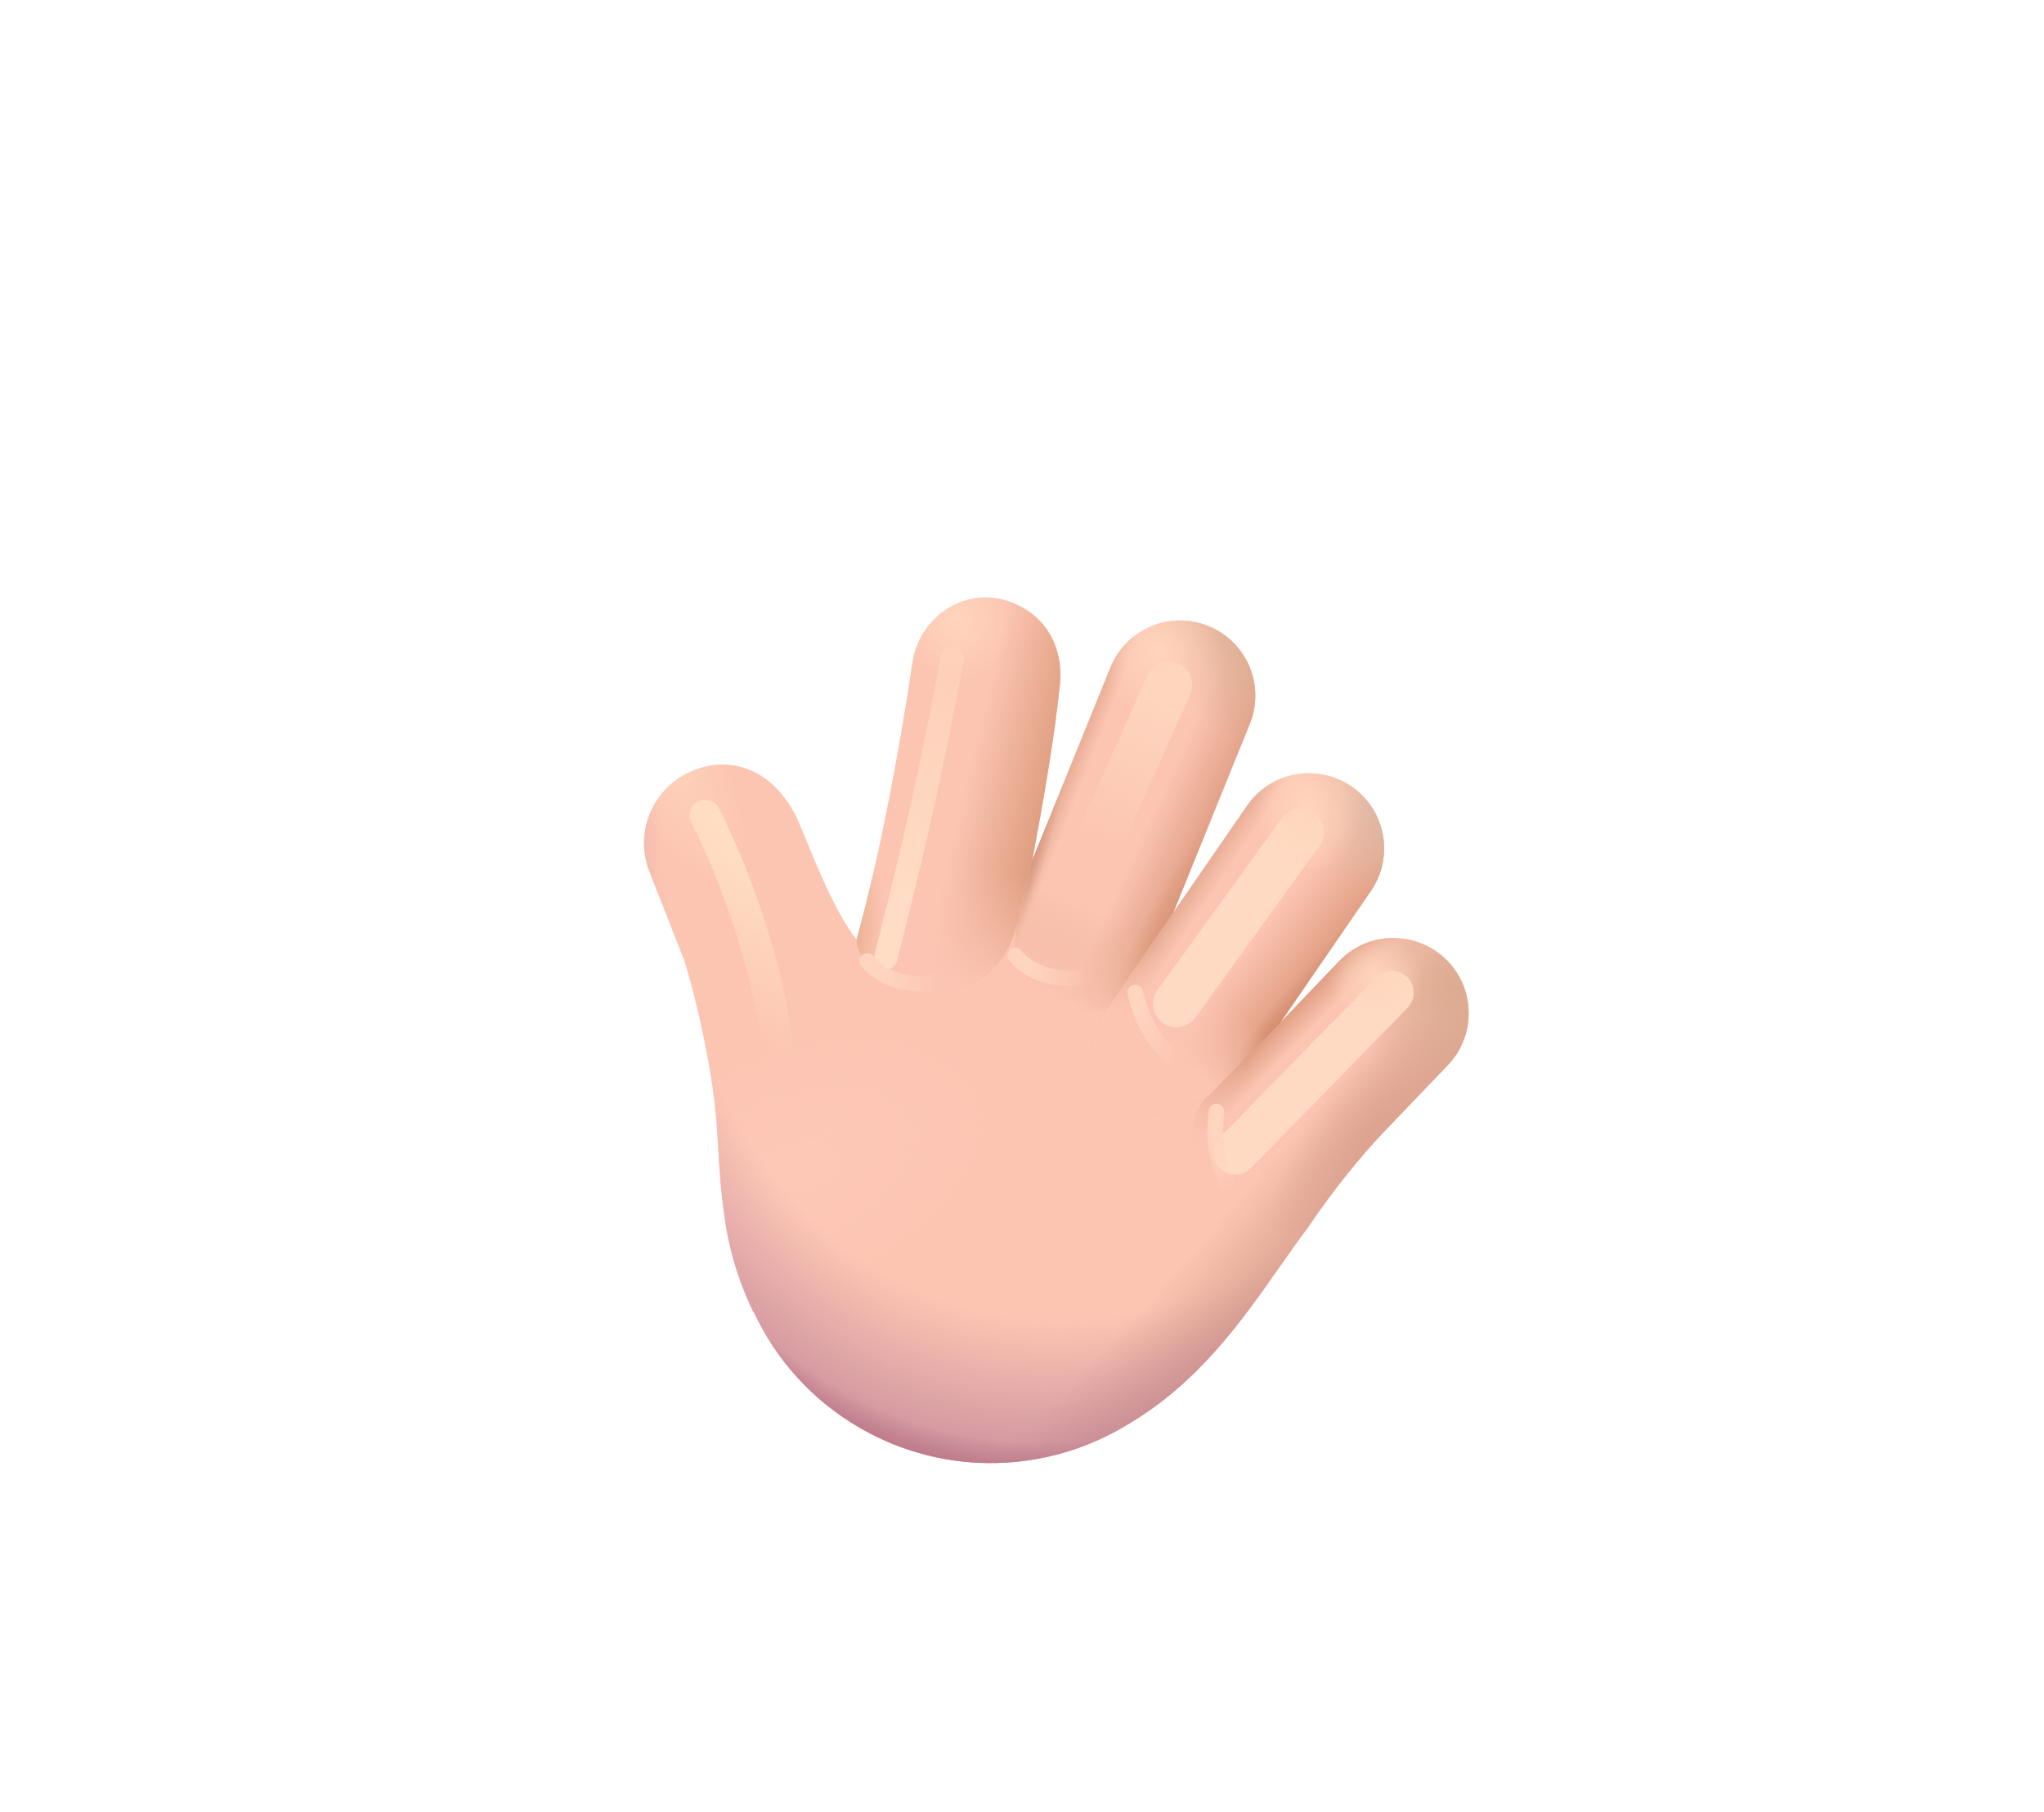 <svg width="361" height="320" viewBox="0 0 361 320" fill="none" xmlns="http://www.w3.org/2000/svg">
<g filter="url(#filter0_d_1_886)">
<g clip-path="url(#clip0_1_886)">
<path d="M220.732 97.849C223.489 91.052 220.214 83.308 213.418 80.55C206.62 77.792 198.874 81.067 196.117 87.865L182.314 121.892C184.455 110.59 186.282 99.691 187.079 91.866C188.205 84.713 184.807 77.754 176.725 75.767C169.292 74.204 162.243 79.564 161.134 87.045C159.184 100.198 155.763 119.72 151.283 135.948C147.028 130.341 143.947 122.013 140.838 114.637C136.439 105.498 128.515 103.049 121.458 106.508C115.014 109.665 112.071 117.238 114.69 123.918L120.897 139.747C121.817 142.702 123.69 149.491 125.231 158.169C126.383 164.657 126.616 168.704 126.859 172.925C127.06 176.402 127.267 179.997 128 185.171C129.049 192.581 131.321 198.153 133.069 201.742L133.129 201.733C137.001 210.022 143.366 217.249 151.89 222.171C167.084 230.943 185.186 230.112 199.17 221.561C211.628 214.198 219.141 203.498 225.968 193.774C227.628 191.411 229.247 189.105 230.886 186.919C236.2 179.067 240.779 173.806 243.615 170.713L255.69 158.109C260.765 152.812 260.585 144.405 255.288 139.33C249.991 134.256 241.584 134.436 236.51 139.733L226.016 150.686L242.108 127.368C246.274 121.33 244.757 113.059 238.72 108.893C232.683 104.727 224.411 106.243 220.245 112.28L207.225 131.148L220.732 97.849Z" fill="#FCC5B2"/>
<path d="M220.732 97.849C223.489 91.052 220.214 83.308 213.418 80.55C206.62 77.792 198.874 81.067 196.117 87.865L182.314 121.892C184.455 110.59 186.282 99.691 187.079 91.866C188.205 84.713 184.807 77.754 176.725 75.767C169.292 74.204 162.243 79.564 161.134 87.045C159.184 100.198 155.763 119.72 151.283 135.948C147.028 130.341 143.947 122.013 140.838 114.637C136.439 105.498 128.515 103.049 121.458 106.508C115.014 109.665 112.071 117.238 114.69 123.918L120.897 139.747C121.817 142.702 123.69 149.491 125.231 158.169C126.383 164.657 126.616 168.704 126.859 172.925C127.06 176.402 127.267 179.997 128 185.171C129.049 192.581 131.321 198.153 133.069 201.742L133.129 201.733C137.001 210.022 143.366 217.249 151.89 222.171C167.084 230.943 185.186 230.112 199.17 221.561C211.628 214.198 219.141 203.498 225.968 193.774C227.628 191.411 229.247 189.105 230.886 186.919C236.2 179.067 240.779 173.806 243.615 170.713L255.69 158.109C260.765 152.812 260.585 144.405 255.288 139.33C249.991 134.256 241.584 134.436 236.51 139.733L226.016 150.686L242.108 127.368C246.274 121.33 244.757 113.059 238.72 108.893C232.683 104.727 224.411 106.243 220.245 112.28L207.225 131.148L220.732 97.849Z" fill="url(#paint0_radial_1_886)"/>
<path d="M220.732 97.849C223.489 91.052 220.214 83.308 213.418 80.55C206.62 77.792 198.874 81.067 196.117 87.865L182.314 121.892C184.455 110.59 186.282 99.691 187.079 91.866C188.205 84.713 184.807 77.754 176.725 75.767C169.292 74.204 162.243 79.564 161.134 87.045C159.184 100.198 155.763 119.72 151.283 135.948C147.028 130.341 143.947 122.013 140.838 114.637C136.439 105.498 128.515 103.049 121.458 106.508C115.014 109.665 112.071 117.238 114.69 123.918L120.897 139.747C121.817 142.702 123.69 149.491 125.231 158.169C126.383 164.657 126.616 168.704 126.859 172.925C127.06 176.402 127.267 179.997 128 185.171C129.049 192.581 131.321 198.153 133.069 201.742L133.129 201.733C137.001 210.022 143.366 217.249 151.89 222.171C167.084 230.943 185.186 230.112 199.17 221.561C211.628 214.198 219.141 203.498 225.968 193.774C227.628 191.411 229.247 189.105 230.886 186.919C236.2 179.067 240.779 173.806 243.615 170.713L255.69 158.109C260.765 152.812 260.585 144.405 255.288 139.33C249.991 134.256 241.584 134.436 236.51 139.733L226.016 150.686L242.108 127.368C246.274 121.33 244.757 113.059 238.72 108.893C232.683 104.727 224.411 106.243 220.245 112.28L207.225 131.148L220.732 97.849Z" fill="url(#paint1_radial_1_886)"/>
<path d="M220.732 97.849C223.489 91.052 220.214 83.308 213.418 80.55C206.62 77.792 198.874 81.067 196.117 87.865L182.314 121.892C184.455 110.59 186.282 99.691 187.079 91.866C188.205 84.713 184.807 77.754 176.725 75.767C169.292 74.204 162.243 79.564 161.134 87.045C159.184 100.198 155.763 119.72 151.283 135.948C147.028 130.341 143.947 122.013 140.838 114.637C136.439 105.498 128.515 103.049 121.458 106.508C115.014 109.665 112.071 117.238 114.69 123.918L120.897 139.747C121.817 142.702 123.69 149.491 125.231 158.169C126.383 164.657 126.616 168.704 126.859 172.925C127.06 176.402 127.267 179.997 128 185.171C129.049 192.581 131.321 198.153 133.069 201.742L133.129 201.733C137.001 210.022 143.366 217.249 151.89 222.171C167.084 230.943 185.186 230.112 199.17 221.561C211.628 214.198 219.141 203.498 225.968 193.774C227.628 191.411 229.247 189.105 230.886 186.919C236.2 179.067 240.779 173.806 243.615 170.713L255.69 158.109C260.765 152.812 260.585 144.405 255.288 139.33C249.991 134.256 241.584 134.436 236.51 139.733L226.016 150.686L242.108 127.368C246.274 121.33 244.757 113.059 238.72 108.893C232.683 104.727 224.411 106.243 220.245 112.28L207.225 131.148L220.732 97.849Z" fill="url(#paint2_radial_1_886)"/>
<path d="M220.732 97.849C223.489 91.052 220.214 83.308 213.418 80.55C206.62 77.792 198.874 81.067 196.117 87.865L182.314 121.892C184.455 110.59 186.282 99.691 187.079 91.866C188.205 84.713 184.807 77.754 176.725 75.767C169.292 74.204 162.243 79.564 161.134 87.045C159.184 100.198 155.763 119.72 151.283 135.948C147.028 130.341 143.947 122.013 140.838 114.637C136.439 105.498 128.515 103.049 121.458 106.508C115.014 109.665 112.071 117.238 114.69 123.918L120.897 139.747C121.817 142.702 123.69 149.491 125.231 158.169C126.383 164.657 126.616 168.704 126.859 172.925C127.06 176.402 127.267 179.997 128 185.171C129.049 192.581 131.321 198.153 133.069 201.742L133.129 201.733C137.001 210.022 143.366 217.249 151.89 222.171C167.084 230.943 185.186 230.112 199.17 221.561C211.628 214.198 219.141 203.498 225.968 193.774C227.628 191.411 229.247 189.105 230.886 186.919C236.2 179.067 240.779 173.806 243.615 170.713L255.69 158.109C260.765 152.812 260.585 144.405 255.288 139.33C249.991 134.256 241.584 134.436 236.51 139.733L226.016 150.686L242.108 127.368C246.274 121.33 244.757 113.059 238.72 108.893C232.683 104.727 224.411 106.243 220.245 112.28L207.225 131.148L220.732 97.849Z" fill="url(#paint3_radial_1_886)"/>
<path d="M230.309 187.694C230.501 187.434 230.694 187.176 230.886 186.919C236.2 179.067 240.779 173.806 243.614 170.713L255.69 158.109C260.764 152.812 260.584 144.405 255.288 139.33C249.991 134.256 241.584 134.436 236.509 139.733L226.027 150.674L212.755 164.097C206.249 172.438 215.648 188.469 230.309 187.694Z" fill="url(#paint4_linear_1_886)"/>
<path d="M230.309 187.694C230.501 187.434 230.694 187.176 230.886 186.919C236.2 179.067 240.779 173.806 243.614 170.713L255.69 158.109C260.764 152.812 260.584 144.405 255.288 139.33C249.991 134.256 241.584 134.436 236.509 139.733L226.027 150.674L212.755 164.097C206.249 172.438 215.648 188.469 230.309 187.694Z" fill="url(#paint5_radial_1_886)"/>
<path d="M230.309 187.694C230.501 187.434 230.694 187.176 230.886 186.919C236.2 179.067 240.779 173.806 243.614 170.713L255.69 158.109C260.764 152.812 260.584 144.405 255.288 139.33C249.991 134.256 241.584 134.436 236.509 139.733L226.027 150.674L212.755 164.097C206.249 172.438 215.648 188.469 230.309 187.694Z" fill="url(#paint6_linear_1_886)"/>
<path d="M230.309 187.694C230.501 187.434 230.694 187.176 230.886 186.919C236.2 179.067 240.779 173.806 243.614 170.713L255.69 158.109C260.764 152.812 260.584 144.405 255.288 139.33C249.991 134.256 241.584 134.436 236.509 139.733L226.027 150.674L212.755 164.097C206.249 172.438 215.648 188.469 230.309 187.694Z" fill="url(#paint7_radial_1_886)"/>
<g filter="url(#filter1_f_1_886)">
<path d="M245.83 145.29L218.182 173.585" stroke="#FFDAC3" stroke-width="7.7" stroke-linecap="round"/>
</g>
<path d="M194.555 149.471C192.45 153.118 191.537 159.339 197.336 164.076C203.497 169.109 211.238 165.363 213.613 163.426L226.147 150.569L242.108 127.368C246.274 121.331 244.757 113.06 238.72 108.893C232.683 104.727 224.411 106.244 220.245 112.281L194.555 149.471Z" fill="url(#paint8_linear_1_886)"/>
<path d="M194.555 149.471C192.45 153.118 191.537 159.339 197.336 164.076C203.497 169.109 211.238 165.363 213.613 163.426L226.147 150.569L242.108 127.368C246.274 121.331 244.757 113.06 238.72 108.893C232.683 104.727 224.411 106.244 220.245 112.281L194.555 149.471Z" fill="url(#paint9_linear_1_886)"/>
<path d="M194.555 149.471C192.45 153.118 191.537 159.339 197.336 164.076C203.497 169.109 211.238 165.363 213.613 163.426L226.147 150.569L242.108 127.368C246.274 121.331 244.757 113.06 238.72 108.893C232.683 104.727 224.411 106.244 220.245 112.281L194.555 149.471Z" fill="url(#paint10_radial_1_886)"/>
<path d="M194.555 149.471C192.45 153.118 191.537 159.339 197.336 164.076C203.497 169.109 211.238 165.363 213.613 163.426L226.147 150.569L242.108 127.368C246.274 121.331 244.757 113.06 238.72 108.893C232.683 104.727 224.411 106.244 220.245 112.281L194.555 149.471Z" fill="url(#paint11_linear_1_886)"/>
<path d="M194.555 149.471C192.45 153.118 191.537 159.339 197.336 164.076C203.497 169.109 211.238 165.363 213.613 163.426L226.147 150.569L242.108 127.368C246.274 121.331 244.757 113.06 238.72 108.893C232.683 104.727 224.411 106.244 220.245 112.281L194.555 149.471Z" fill="url(#paint12_radial_1_886)"/>
<g filter="url(#filter2_f_1_886)">
<path d="M229.695 116.968L207.755 147.283" stroke="#FFDAC2" stroke-width="8.25" stroke-linecap="round"/>
</g>
<path d="M195.346 148.326C193.079 148.839 190.441 148.9 187.472 148.16C178.52 145.928 178.459 136.357 180.128 131.317L182.314 121.892L196.116 87.865C198.874 81.067 206.62 77.792 213.417 80.55C220.214 83.307 223.488 91.052 220.731 97.849L207.243 131.103L195.346 148.326Z" fill="url(#paint13_linear_1_886)"/>
<path d="M195.346 148.326C193.079 148.839 190.441 148.9 187.472 148.16C178.52 145.928 178.459 136.357 180.128 131.317L182.314 121.892L196.116 87.865C198.874 81.067 206.62 77.792 213.417 80.55C220.214 83.307 223.488 91.052 220.731 97.849L207.243 131.103L195.346 148.326Z" fill="url(#paint14_linear_1_886)"/>
<path d="M195.346 148.326C193.079 148.839 190.441 148.9 187.472 148.16C178.52 145.928 178.459 136.357 180.128 131.317L182.314 121.892L196.116 87.865C198.874 81.067 206.62 77.792 213.417 80.55C220.214 83.307 223.488 91.052 220.731 97.849L207.243 131.103L195.346 148.326Z" fill="url(#paint15_radial_1_886)"/>
<path d="M195.346 148.326C193.079 148.839 190.441 148.9 187.472 148.16C178.52 145.928 178.459 136.357 180.128 131.317L182.314 121.892L196.116 87.865C198.874 81.067 206.62 77.792 213.417 80.55C220.214 83.307 223.488 91.052 220.731 97.849L207.243 131.103L195.346 148.326Z" fill="url(#paint16_radial_1_886)"/>
<path d="M195.346 148.326C193.079 148.839 190.441 148.9 187.472 148.16C178.52 145.928 178.459 136.357 180.128 131.317L182.314 121.892L196.116 87.865C198.874 81.067 206.62 77.792 213.417 80.55C220.214 83.307 223.488 91.052 220.731 97.849L207.243 131.103L195.346 148.326Z" fill="url(#paint17_radial_1_886)"/>
<path d="M195.346 148.326C193.079 148.839 190.441 148.9 187.472 148.16C178.52 145.928 178.459 136.357 180.128 131.317L182.314 121.892L196.116 87.865C198.874 81.067 206.62 77.792 213.417 80.55C220.214 83.307 223.488 91.052 220.731 97.849L207.243 131.103L195.346 148.326Z" fill="url(#paint18_linear_1_886)"/>
<g filter="url(#filter3_f_1_886)">
<path d="M206.428 90.95L186.198 136.13" stroke="url(#paint19_linear_1_886)" stroke-width="8.25" stroke-linecap="round"/>
</g>
<path d="M151.253 135.91C151.263 135.923 151.272 135.935 151.282 135.948C151.282 135.948 151.281 135.948 151.282 135.948C151.842 133.919 152.386 131.84 152.912 129.728C156.595 114.94 159.428 98.554 161.134 87.046C161.272 86.11 161.504 85.208 161.817 84.349C164.011 78.332 170.221 74.4 176.725 75.767C184.807 77.754 188.205 84.714 187.078 91.867C186.698 95.596 186.085 100.023 185.315 104.86C184.469 110.172 183.434 115.977 182.314 121.893L182.382 121.725L182.319 121.953L179.583 133.273C178.726 136.778 175.754 144.271 166.385 144.702C157.017 145.133 151.222 139.747 151.255 135.966L151.253 135.91Z" fill="url(#paint20_linear_1_886)"/>
<path d="M151.253 135.91C151.263 135.923 151.272 135.935 151.282 135.948C151.282 135.948 151.281 135.948 151.282 135.948C151.842 133.919 152.386 131.84 152.912 129.728C156.595 114.94 159.428 98.554 161.134 87.046C161.272 86.11 161.504 85.208 161.817 84.349C164.011 78.332 170.221 74.4 176.725 75.767C184.807 77.754 188.205 84.714 187.078 91.867C186.698 95.596 186.085 100.023 185.315 104.86C184.469 110.172 183.434 115.977 182.314 121.893L182.382 121.725L182.319 121.953L179.583 133.273C178.726 136.778 175.754 144.271 166.385 144.702C157.017 145.133 151.222 139.747 151.255 135.966L151.253 135.91Z" fill="url(#paint21_linear_1_886)"/>
<path d="M151.253 135.91C151.263 135.923 151.272 135.935 151.282 135.948C151.282 135.948 151.281 135.948 151.282 135.948C151.842 133.919 152.386 131.84 152.912 129.728C156.595 114.94 159.428 98.554 161.134 87.046C161.272 86.11 161.504 85.208 161.817 84.349C164.011 78.332 170.221 74.4 176.725 75.767C184.807 77.754 188.205 84.714 187.078 91.867C186.698 95.596 186.085 100.023 185.315 104.86C184.469 110.172 183.434 115.977 182.314 121.893L182.382 121.725L182.319 121.953L179.583 133.273C178.726 136.778 175.754 144.271 166.385 144.702C157.017 145.133 151.222 139.747 151.255 135.966L151.253 135.91Z" fill="url(#paint22_radial_1_886)"/>
<g filter="url(#filter4_f_1_886)">
<path d="M156.441 139.175C158.191 132.247 163.9 110.1 168.168 86.208" stroke="url(#paint23_linear_1_886)" stroke-width="4.125" stroke-linecap="round"/>
</g>
<g filter="url(#filter5_f_1_886)">
<path d="M124.532 114.005C128.534 121.74 136.74 141.535 137.55 158.832" stroke="url(#paint24_linear_1_886)" stroke-width="5.5" stroke-linecap="round"/>
</g>
<path d="M220.732 97.849C223.489 91.052 220.214 83.308 213.418 80.55C206.62 77.792 198.874 81.067 196.117 87.865L182.314 121.892C184.455 110.59 186.282 99.691 187.079 91.866C188.205 84.713 184.807 77.754 176.725 75.767C169.292 74.204 162.243 79.564 161.134 87.045C159.184 100.198 155.763 119.72 151.283 135.948C147.028 130.341 143.947 122.013 140.838 114.637C136.439 105.498 128.515 103.049 121.458 106.508C115.014 109.665 112.071 117.238 114.69 123.918L120.897 139.747C121.817 142.702 123.69 149.491 125.231 158.169C126.383 164.657 126.616 168.704 126.859 172.925C127.06 176.402 127.267 179.997 128 185.171C129.049 192.581 131.321 198.153 133.069 201.742L133.129 201.733C137.001 210.022 143.366 217.249 151.89 222.171C167.084 230.943 185.186 230.112 199.17 221.561C211.628 214.198 219.141 203.498 225.968 193.774C227.628 191.411 229.247 189.105 230.886 186.919C236.2 179.067 240.779 173.806 243.615 170.713L255.69 158.109C260.765 152.812 260.585 144.405 255.288 139.33C249.991 134.256 241.584 134.436 236.51 139.733L226.016 150.686L242.108 127.368C246.274 121.33 244.757 113.059 238.72 108.893C232.683 104.727 224.411 106.243 220.245 112.28L207.225 131.148L220.732 97.849Z" fill="url(#paint25_radial_1_886)"/>
<path d="M220.732 97.849C223.489 91.052 220.214 83.308 213.418 80.55C206.62 77.792 198.874 81.067 196.117 87.865L182.314 121.892C184.455 110.59 186.282 99.691 187.079 91.866C188.205 84.713 184.807 77.754 176.725 75.767C169.292 74.204 162.243 79.564 161.134 87.045C159.184 100.198 155.763 119.72 151.283 135.948C147.028 130.341 143.947 122.013 140.838 114.637C136.439 105.498 128.515 103.049 121.458 106.508C115.014 109.665 112.071 117.238 114.69 123.918L120.897 139.747C121.817 142.702 123.69 149.491 125.231 158.169C126.383 164.657 126.616 168.704 126.859 172.925C127.06 176.402 127.267 179.997 128 185.171C129.049 192.581 131.321 198.153 133.069 201.742L133.129 201.733C137.001 210.022 143.366 217.249 151.89 222.171C167.084 230.943 185.186 230.112 199.17 221.561C211.628 214.198 219.141 203.498 225.968 193.774C227.628 191.411 229.247 189.105 230.886 186.919C236.2 179.067 240.779 173.806 243.615 170.713L255.69 158.109C260.765 152.812 260.585 144.405 255.288 139.33C249.991 134.256 241.584 134.436 236.51 139.733L226.016 150.686L242.108 127.368C246.274 121.33 244.757 113.059 238.72 108.893C232.683 104.727 224.411 106.243 220.245 112.28L207.225 131.148L220.732 97.849Z" fill="url(#paint26_radial_1_886)"/>
<path d="M220.732 97.849C223.489 91.052 220.214 83.308 213.418 80.55C206.62 77.792 198.874 81.067 196.117 87.865L182.314 121.892C184.455 110.59 186.282 99.691 187.079 91.866C188.205 84.713 184.807 77.754 176.725 75.767C169.292 74.204 162.243 79.564 161.134 87.045C159.184 100.198 155.763 119.72 151.283 135.948C147.028 130.341 143.947 122.013 140.838 114.637C136.439 105.498 128.515 103.049 121.458 106.508C115.014 109.665 112.071 117.238 114.69 123.918L120.897 139.747C121.817 142.702 123.69 149.491 125.231 158.169C126.383 164.657 126.616 168.704 126.859 172.925C127.06 176.402 127.267 179.997 128 185.171C129.049 192.581 131.321 198.153 133.069 201.742L133.129 201.733C137.001 210.022 143.366 217.249 151.89 222.171C167.084 230.943 185.186 230.112 199.17 221.561C211.628 214.198 219.141 203.498 225.968 193.774C227.628 191.411 229.247 189.105 230.886 186.919C236.2 179.067 240.779 173.806 243.615 170.713L255.69 158.109C260.765 152.812 260.585 144.405 255.288 139.33C249.991 134.256 241.584 134.436 236.51 139.733L226.016 150.686L242.108 127.368C246.274 121.33 244.757 113.059 238.72 108.893C232.683 104.727 224.411 106.243 220.245 112.28L207.225 131.148L220.732 97.849Z" fill="url(#paint27_radial_1_886)"/>
<path d="M220.732 97.849C223.489 91.052 220.214 83.308 213.418 80.55C206.62 77.792 198.874 81.067 196.117 87.865L182.314 121.892C184.455 110.59 186.282 99.691 187.079 91.866C188.205 84.713 184.807 77.754 176.725 75.767C169.292 74.204 162.243 79.564 161.134 87.045C159.184 100.198 155.763 119.72 151.283 135.948C147.028 130.341 143.947 122.013 140.838 114.637C136.439 105.498 128.515 103.049 121.458 106.508C115.014 109.665 112.071 117.238 114.69 123.918L120.897 139.747C121.817 142.702 123.69 149.491 125.231 158.169C126.383 164.657 126.616 168.704 126.859 172.925C127.06 176.402 127.267 179.997 128 185.171C129.049 192.581 131.321 198.153 133.069 201.742L133.129 201.733C137.001 210.022 143.366 217.249 151.89 222.171C167.084 230.943 185.186 230.112 199.17 221.561C211.628 214.198 219.141 203.498 225.968 193.774C227.628 191.411 229.247 189.105 230.886 186.919C236.2 179.067 240.779 173.806 243.615 170.713L255.69 158.109C260.765 152.812 260.585 144.405 255.288 139.33C249.991 134.256 241.584 134.436 236.51 139.733L226.016 150.686L242.108 127.368C246.274 121.33 244.757 113.059 238.72 108.893C232.683 104.727 224.411 106.243 220.245 112.28L207.225 131.148L220.732 97.849Z" fill="url(#paint28_radial_1_886)"/>
<path d="M220.732 97.849C223.489 91.052 220.214 83.308 213.418 80.55C206.62 77.792 198.874 81.067 196.117 87.865L182.314 121.892C184.455 110.59 186.282 99.691 187.079 91.866C188.205 84.713 184.807 77.754 176.725 75.767C169.292 74.204 162.243 79.564 161.134 87.045C159.184 100.198 155.763 119.72 151.283 135.948C147.028 130.341 143.947 122.013 140.838 114.637C136.439 105.498 128.515 103.049 121.458 106.508C115.014 109.665 112.071 117.238 114.69 123.918L120.897 139.747C121.817 142.702 123.69 149.491 125.231 158.169C126.383 164.657 126.616 168.704 126.859 172.925C127.06 176.402 127.267 179.997 128 185.171C129.049 192.581 131.321 198.153 133.069 201.742L133.129 201.733C137.001 210.022 143.366 217.249 151.89 222.171C167.084 230.943 185.186 230.112 199.17 221.561C211.628 214.198 219.141 203.498 225.968 193.774C227.628 191.411 229.247 189.105 230.886 186.919C236.2 179.067 240.779 173.806 243.615 170.713L255.69 158.109C260.765 152.812 260.585 144.405 255.288 139.33C249.991 134.256 241.584 134.436 236.51 139.733L226.016 150.686L242.108 127.368C246.274 121.33 244.757 113.059 238.72 108.893C232.683 104.727 224.411 106.243 220.245 112.28L207.225 131.148L220.732 97.849Z" fill="url(#paint29_radial_1_886)"/>
<g filter="url(#filter6_f_1_886)">
<path d="M218.125 181.59C215.556 176.931 214.071 172.799 214.846 166.3" stroke="url(#paint30_linear_1_886)" stroke-width="2.75" stroke-linecap="round"/>
</g>
<g filter="url(#filter7_f_1_886)">
<path d="M208.823 158.514C204.811 155.02 201.998 151.649 200.494 145.28" stroke="url(#paint31_linear_1_886)" stroke-width="2.75" stroke-linecap="round"/>
</g>
<g filter="url(#filter8_f_1_886)">
<path d="M193.627 141.985C189.255 143.55 182.742 142.909 179.31 138.762" stroke="url(#paint32_linear_1_886)" stroke-width="2.75" stroke-linecap="round"/>
</g>
<g filter="url(#filter9_f_1_886)">
<path d="M167.472 142.94C163.1 144.505 156.587 143.864 153.155 139.717" stroke="url(#paint33_linear_1_886)" stroke-width="2.75" stroke-linecap="round"/>
</g>
</g>
</g>
<defs>
<filter id="filter0_d_1_886" x="-9" y="-10" width="380" height="380" filterUnits="userSpaceOnUse" color-interpolation-filters="sRGB">
<feFlood flood-opacity="0" result="BackgroundImageFix"/>
<feColorMatrix in="SourceAlpha" type="matrix" values="0 0 0 0 0 0 0 0 0 0 0 0 0 0 0 0 0 0 127 0" result="hardAlpha"/>
<feOffset dy="30"/>
<feGaussianBlur stdDeviation="30"/>
<feColorMatrix type="matrix" values="0 0 0 0 0 0 0 0 0 0 0 0 0 0 0 0 0 0 0.15 0"/>
<feBlend mode="normal" in2="BackgroundImageFix" result="effect1_dropShadow_1_886"/>
<feBlend mode="normal" in="SourceGraphic" in2="effect1_dropShadow_1_886" result="shape"/>
</filter>
<filter id="filter1_f_1_886" x="204.982" y="132.09" width="54.048" height="54.695" filterUnits="userSpaceOnUse" color-interpolation-filters="sRGB">
<feFlood flood-opacity="0" result="BackgroundImageFix"/>
<feBlend mode="normal" in="SourceGraphic" in2="BackgroundImageFix" result="shape"/>
<feGaussianBlur stdDeviation="4.675" result="effect1_foregroundBlur_1_886"/>
</filter>
<filter id="filter2_f_1_886" x="192.63" y="101.842" width="52.191" height="60.566" filterUnits="userSpaceOnUse" color-interpolation-filters="sRGB">
<feFlood flood-opacity="0" result="BackgroundImageFix"/>
<feBlend mode="normal" in="SourceGraphic" in2="BackgroundImageFix" result="shape"/>
<feGaussianBlur stdDeviation="5.5" result="effect1_foregroundBlur_1_886"/>
</filter>
<filter id="filter3_f_1_886" x="171.072" y="75.824" width="50.482" height="75.432" filterUnits="userSpaceOnUse" color-interpolation-filters="sRGB">
<feFlood flood-opacity="0" result="BackgroundImageFix"/>
<feBlend mode="normal" in="SourceGraphic" in2="BackgroundImageFix" result="shape"/>
<feGaussianBlur stdDeviation="5.5" result="effect1_foregroundBlur_1_886"/>
</filter>
<filter id="filter4_f_1_886" x="147.503" y="77.27" width="29.602" height="70.843" filterUnits="userSpaceOnUse" color-interpolation-filters="sRGB">
<feFlood flood-opacity="0" result="BackgroundImageFix"/>
<feBlend mode="normal" in="SourceGraphic" in2="BackgroundImageFix" result="shape"/>
<feGaussianBlur stdDeviation="3.438" result="effect1_foregroundBlur_1_886"/>
</filter>
<filter id="filter5_f_1_886" x="113.532" y="103.004" width="35.019" height="66.828" filterUnits="userSpaceOnUse" color-interpolation-filters="sRGB">
<feFlood flood-opacity="0" result="BackgroundImageFix"/>
<feBlend mode="normal" in="SourceGraphic" in2="BackgroundImageFix" result="shape"/>
<feGaussianBlur stdDeviation="4.125" result="effect1_foregroundBlur_1_886"/>
</filter>
<filter id="filter6_f_1_886" x="210.515" y="162.175" width="11.735" height="23.54" filterUnits="userSpaceOnUse" color-interpolation-filters="sRGB">
<feFlood flood-opacity="0" result="BackgroundImageFix"/>
<feBlend mode="normal" in="SourceGraphic" in2="BackgroundImageFix" result="shape"/>
<feGaussianBlur stdDeviation="1.375" result="effect1_foregroundBlur_1_886"/>
</filter>
<filter id="filter7_f_1_886" x="196.369" y="141.154" width="16.579" height="21.485" filterUnits="userSpaceOnUse" color-interpolation-filters="sRGB">
<feFlood flood-opacity="0" result="BackgroundImageFix"/>
<feBlend mode="normal" in="SourceGraphic" in2="BackgroundImageFix" result="shape"/>
<feGaussianBlur stdDeviation="1.375" result="effect1_foregroundBlur_1_886"/>
</filter>
<filter id="filter8_f_1_886" x="175.185" y="134.637" width="22.567" height="12.255" filterUnits="userSpaceOnUse" color-interpolation-filters="sRGB">
<feFlood flood-opacity="0" result="BackgroundImageFix"/>
<feBlend mode="normal" in="SourceGraphic" in2="BackgroundImageFix" result="shape"/>
<feGaussianBlur stdDeviation="1.375" result="effect1_foregroundBlur_1_886"/>
</filter>
<filter id="filter9_f_1_886" x="149.03" y="135.592" width="22.567" height="12.255" filterUnits="userSpaceOnUse" color-interpolation-filters="sRGB">
<feFlood flood-opacity="0" result="BackgroundImageFix"/>
<feBlend mode="normal" in="SourceGraphic" in2="BackgroundImageFix" result="shape"/>
<feGaussianBlur stdDeviation="1.375" result="effect1_foregroundBlur_1_886"/>
</filter>
<radialGradient id="paint0_radial_1_886" cx="0" cy="0" r="1" gradientUnits="userSpaceOnUse" gradientTransform="translate(150.388 128.758) rotate(40.713) scale(100.77 281.667)">
<stop offset="0.853" stop-color="#DDA492" stop-opacity="0"/>
<stop offset="1" stop-color="#DDA492"/>
</radialGradient>
<radialGradient id="paint1_radial_1_886" cx="0" cy="0" r="1" gradientUnits="userSpaceOnUse" gradientTransform="translate(140.955 176.034) rotate(68.781) scale(23.599 39.097)">
<stop stop-color="#FEC8B7"/>
<stop offset="1" stop-color="#FEC8B7" stop-opacity="0"/>
</radialGradient>
<radialGradient id="paint2_radial_1_886" cx="0" cy="0" r="1" gradientUnits="userSpaceOnUse" gradientTransform="translate(212.816 75.439) rotate(111.326) scale(170.534 114.43)">
<stop offset="0.778" stop-color="#BA7D97" stop-opacity="0"/>
<stop offset="1" stop-color="#BA7D97"/>
</radialGradient>
<radialGradient id="paint3_radial_1_886" cx="0" cy="0" r="1" gradientUnits="userSpaceOnUse" gradientTransform="translate(212.816 75.439) rotate(110.149) scale(159.894 107.29)">
<stop offset="0.968" stop-color="#BF7B8A" stop-opacity="0"/>
<stop offset="1" stop-color="#BF7B8A"/>
</radialGradient>
<linearGradient id="paint4_linear_1_886" x1="225.12" y1="150.843" x2="228.952" y2="154.579" gradientUnits="userSpaceOnUse">
<stop stop-color="#DE9B80"/>
<stop offset="1" stop-color="#DE9B80" stop-opacity="0"/>
</linearGradient>
<radialGradient id="paint5_radial_1_886" cx="0" cy="0" r="1" gradientUnits="userSpaceOnUse" gradientTransform="translate(242.636 170.834) rotate(-141.741) scale(10.768 28.216)">
<stop stop-color="#DDA391"/>
<stop offset="1" stop-color="#DDA391" stop-opacity="0"/>
</radialGradient>
<linearGradient id="paint6_linear_1_886" x1="209.482" y1="166.733" x2="220.801" y2="165.715" gradientUnits="userSpaceOnUse">
<stop stop-color="#FCC5B2"/>
<stop offset="1" stop-color="#FCC5B2" stop-opacity="0"/>
</linearGradient>
<radialGradient id="paint7_radial_1_886" cx="0" cy="0" r="1" gradientUnits="userSpaceOnUse" gradientTransform="translate(257.627 143.867) rotate(161.82) scale(19.455 21.946)">
<stop stop-color="#DBAB90"/>
<stop offset="1" stop-color="#DBAB90" stop-opacity="0"/>
</radialGradient>
<linearGradient id="paint8_linear_1_886" x1="206.067" y1="126.977" x2="212.158" y2="131.053" gradientUnits="userSpaceOnUse">
<stop stop-color="#D6987D"/>
<stop offset="1" stop-color="#D6987D" stop-opacity="0"/>
</linearGradient>
<linearGradient id="paint9_linear_1_886" x1="231.155" y1="146.426" x2="219.863" y2="137.607" gradientUnits="userSpaceOnUse">
<stop stop-color="#DC977A"/>
<stop offset="1" stop-color="#DC977A" stop-opacity="0"/>
</linearGradient>
<radialGradient id="paint10_radial_1_886" cx="0" cy="0" r="1" gradientUnits="userSpaceOnUse" gradientTransform="translate(222.796 158.135) rotate(-142.147) scale(5.032 42.817)">
<stop stop-color="#CA8363"/>
<stop offset="1" stop-color="#CA8363" stop-opacity="0"/>
</radialGradient>
<linearGradient id="paint11_linear_1_886" x1="195.209" y1="154.206" x2="206.43" y2="139.421" gradientUnits="userSpaceOnUse">
<stop offset="0.29" stop-color="#FCC5B2"/>
<stop offset="1" stop-color="#FCC5B2" stop-opacity="0"/>
</linearGradient>
<radialGradient id="paint12_radial_1_886" cx="0" cy="0" r="1" gradientUnits="userSpaceOnUse" gradientTransform="translate(246.26 113.196) rotate(151.238) scale(14.914 18.33)">
<stop stop-color="#DAB7A2"/>
<stop offset="1" stop-color="#DAB7A2" stop-opacity="0"/>
</radialGradient>
<linearGradient id="paint13_linear_1_886" x1="211.609" y1="123.541" x2="201.024" y2="118.672" gradientUnits="userSpaceOnUse">
<stop stop-color="#DE9C81"/>
<stop offset="1" stop-color="#DE9C81" stop-opacity="0"/>
</linearGradient>
<linearGradient id="paint14_linear_1_886" x1="179.98" y1="120.927" x2="185.397" y2="123.052" gradientUnits="userSpaceOnUse">
<stop stop-color="#D7987E"/>
<stop offset="1" stop-color="#D7987E" stop-opacity="0"/>
</linearGradient>
<radialGradient id="paint15_radial_1_886" cx="0" cy="0" r="1" gradientUnits="userSpaceOnUse" gradientTransform="translate(178.83 126.003) rotate(19.592) scale(4.281 25.093)">
<stop stop-color="#C2846B"/>
<stop offset="1" stop-color="#C2846B" stop-opacity="0"/>
</radialGradient>
<radialGradient id="paint16_radial_1_886" cx="0" cy="0" r="1" gradientUnits="userSpaceOnUse" gradientTransform="translate(207.57 144.031) rotate(-153.879) scale(10.242 45.078)">
<stop offset="0.216" stop-color="#D18C6E"/>
<stop offset="1" stop-color="#D18C6E" stop-opacity="0"/>
</radialGradient>
<radialGradient id="paint17_radial_1_886" cx="0" cy="0" r="1" gradientUnits="userSpaceOnUse" gradientTransform="translate(222.73 82.787) rotate(136.247) scale(17.679 26.652)">
<stop stop-color="#DAAD92"/>
<stop offset="1" stop-color="#D8AA90" stop-opacity="0"/>
</radialGradient>
<linearGradient id="paint18_linear_1_886" x1="186.944" y1="147.021" x2="194.36" y2="130.901" gradientUnits="userSpaceOnUse">
<stop stop-color="#FCC5B2"/>
<stop offset="1" stop-color="#EBB197" stop-opacity="0"/>
<stop offset="1" stop-color="#FCC5B2" stop-opacity="0"/>
</linearGradient>
<linearGradient id="paint19_linear_1_886" x1="205.557" y1="70.641" x2="186.693" y2="115.136" gradientUnits="userSpaceOnUse">
<stop stop-color="#FFE2C7"/>
<stop offset="1" stop-color="#FFE2C7" stop-opacity="0"/>
</linearGradient>
<linearGradient id="paint20_linear_1_886" x1="184.12" y1="114.08" x2="169.888" y2="110.735" gradientUnits="userSpaceOnUse">
<stop stop-color="#DF9E80"/>
<stop offset="1" stop-color="#DF9E80" stop-opacity="0"/>
</linearGradient>
<linearGradient id="paint21_linear_1_886" x1="168.367" y1="144.005" x2="172.803" y2="122.577" gradientUnits="userSpaceOnUse">
<stop stop-color="#FCC5B3"/>
<stop offset="1" stop-color="#FCC5B3" stop-opacity="0"/>
</linearGradient>
<radialGradient id="paint22_radial_1_886" cx="0" cy="0" r="1" gradientUnits="userSpaceOnUse" gradientTransform="translate(149.874 134.392) rotate(4.682) scale(6.089 16.727)">
<stop offset="0.218" stop-color="#ECB192"/>
<stop offset="1" stop-color="#ECB192" stop-opacity="0"/>
</radialGradient>
<linearGradient id="paint23_linear_1_886" x1="156.193" y1="127.918" x2="173.674" y2="56.045" gradientUnits="userSpaceOnUse">
<stop stop-color="#FFDCC3"/>
<stop offset="1" stop-color="#FFDCC3" stop-opacity="0"/>
</linearGradient>
<linearGradient id="paint24_linear_1_886" x1="124.532" y1="114.005" x2="110.754" y2="143.336" gradientUnits="userSpaceOnUse">
<stop stop-color="#FFE1C6"/>
<stop offset="1" stop-color="#FFE1C6" stop-opacity="0"/>
</linearGradient>
<radialGradient id="paint25_radial_1_886" cx="0" cy="0" r="1" gradientUnits="userSpaceOnUse" gradientTransform="translate(114.137 96.476) rotate(62.692) scale(33.083 9.999)">
<stop stop-color="#FFD5BC"/>
<stop offset="1" stop-color="#FFD5BC" stop-opacity="0"/>
</radialGradient>
<radialGradient id="paint26_radial_1_886" cx="0" cy="0" r="1" gradientUnits="userSpaceOnUse" gradientTransform="translate(169.132 79.763) rotate(-119.826) scale(10.335 10.22)">
<stop stop-color="#FFD5BC"/>
<stop offset="1" stop-color="#FFD5BC" stop-opacity="0"/>
</radialGradient>
<radialGradient id="paint27_radial_1_886" cx="0" cy="0" r="1" gradientUnits="userSpaceOnUse" gradientTransform="translate(204.879 85.166) rotate(-108.394) scale(12.644 10.906)">
<stop stop-color="#FFD5BC"/>
<stop offset="1" stop-color="#FFD5BC" stop-opacity="0"/>
</radialGradient>
<radialGradient id="paint28_radial_1_886" cx="0" cy="0" r="1" gradientUnits="userSpaceOnUse" gradientTransform="translate(230.915 112.794) rotate(-100.486) scale(11.201 9.152)">
<stop stop-color="#FFD5BC"/>
<stop offset="1" stop-color="#FFD5BC" stop-opacity="0"/>
</radialGradient>
<radialGradient id="paint29_radial_1_886" cx="0" cy="0" r="1" gradientUnits="userSpaceOnUse" gradientTransform="translate(242.999 142.563) rotate(-88.98) scale(7.719 8.395)">
<stop stop-color="#FFD5BC"/>
<stop offset="1" stop-color="#FFD5BC" stop-opacity="0"/>
</radialGradient>
<linearGradient id="paint30_linear_1_886" x1="212.497" y1="170.786" x2="218.571" y2="179.463" gradientUnits="userSpaceOnUse">
<stop stop-color="#FFD5BF"/>
<stop offset="1" stop-color="#FFD5BF" stop-opacity="0"/>
</linearGradient>
<linearGradient id="paint31_linear_1_886" x1="199.828" y1="150.299" x2="208.512" y2="156.364" gradientUnits="userSpaceOnUse">
<stop stop-color="#FFD5BF"/>
<stop offset="1" stop-color="#FFD5BF" stop-opacity="0"/>
</linearGradient>
<linearGradient id="paint32_linear_1_886" x1="181.61" y1="142.394" x2="192.147" y2="142.44" gradientUnits="userSpaceOnUse">
<stop stop-color="#FFD5BF"/>
<stop offset="1" stop-color="#FFD5BF" stop-opacity="0"/>
</linearGradient>
<linearGradient id="paint33_linear_1_886" x1="155.455" y1="143.349" x2="165.992" y2="143.395" gradientUnits="userSpaceOnUse">
<stop stop-color="#FFD5BF"/>
<stop offset="1" stop-color="#FFD5BF" stop-opacity="0"/>
</linearGradient>
<clipPath id="clip0_1_886">
<rect width="176" height="176" fill="white" transform="matrix(-0.866 -0.5 -0.5 0.866 301 118)"/>
</clipPath>
</defs>
</svg>
